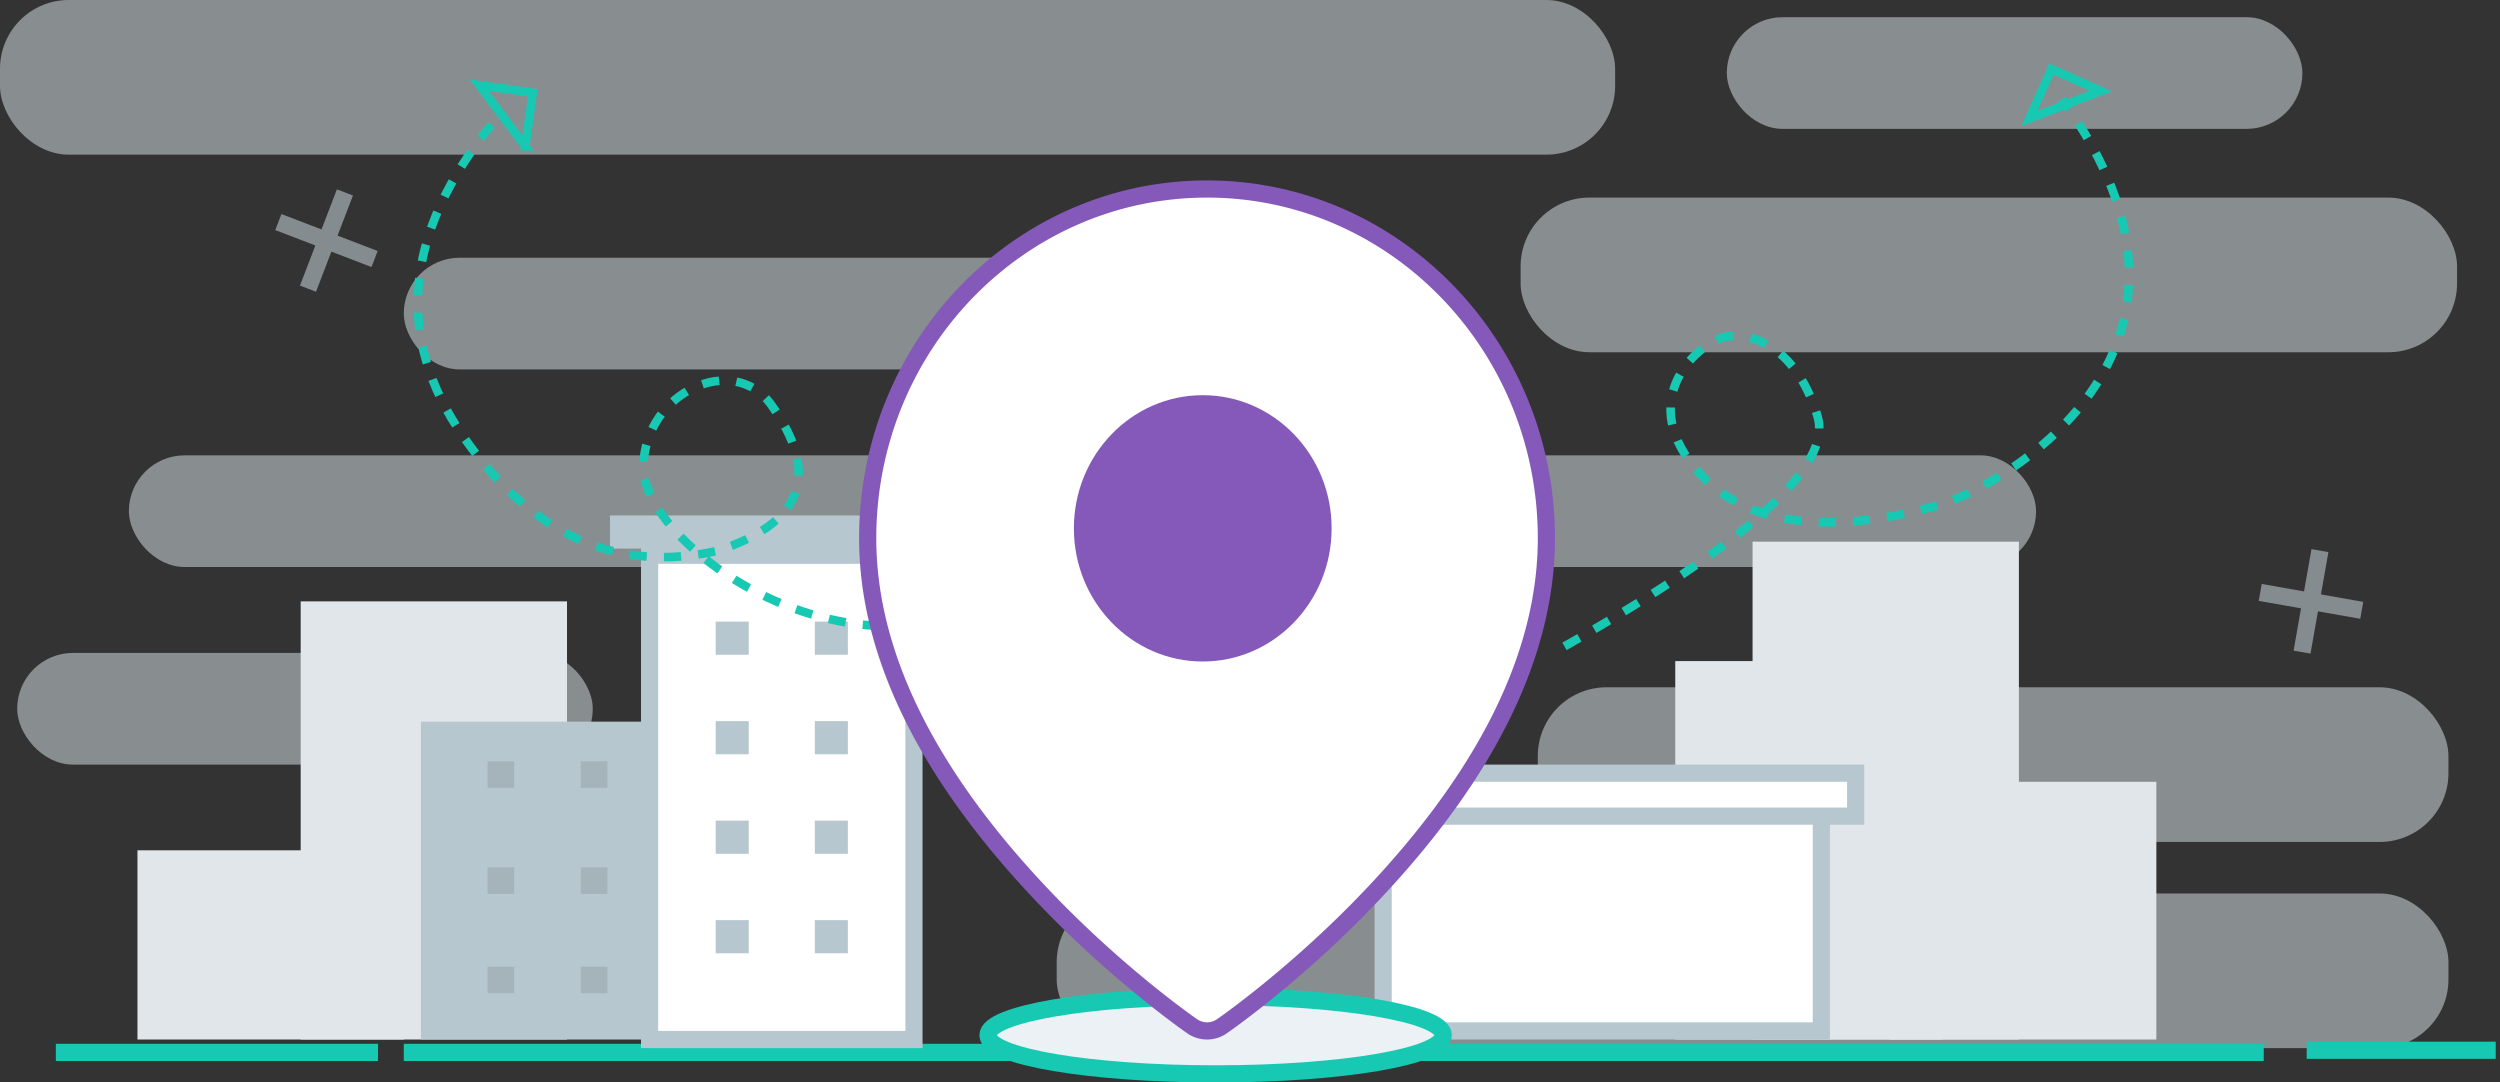 <svg xmlns="http://www.w3.org/2000/svg" width="291" height="126" viewBox="0 0 291 126">
    <rect x="0" y="0" width="291" height="126" fill="#333333" stroke="none"/>
    <g fill="none" fill-rule="evenodd">
        <g fill="#D9E4EA" opacity=".509">
            <rect width="67" height="13" x="2" y="76" rx="6.5"/>
            <rect width="116" height="13" x="47" y="30" rx="6.5"/>
            <rect width="188" height="18" rx="8"/>
            <rect width="67" height="13" x="201" y="2" rx="6.5"/>
            <rect width="109" height="18" x="177" y="23" rx="8"/>
            <rect width="106" height="18" x="179" y="80" rx="8"/>
            <rect width="162" height="18" x="123" y="104" rx="8"/>
            <rect width="222" height="13" x="15" y="53" rx="6.5"/>
        </g>
        <g stroke="#17C9B2" stroke-linecap="square" stroke-width="2">
            <path d="M48 122.5h214.5M7.5 122.5H43M269.5 122.25h20"/>
        </g>
        <g fill="#E0E6EA">
            <path d="M195 76.951h31V121h-31z"/>
            <path d="M220 91h31v30h-31z"/>
            <path d="M204 63.049h31V121h-31z"/>
            <g>
                <path d="M16 98.975h31V121H16z"/>
                <path d="M35 70h31v51H35z"/>
            </g>
        </g>
        <g fill="#FFF" stroke="#B7C7CF" stroke-width="2">
            <path d="M161 95h51v25h-51zM157 90h59v5h-59z"/>
        </g>
        <path fill="#B7C7CF" d="M49 84h31v37H49z"/>
        <path fill="#A5B3BA" fill-rule="nonzero" d="M56.75 88.625h3.1v3.083h-3.1zM67.6 88.625h3.1v3.083h-3.1zM56.75 100.958h3.1v3.083h-3.1zM67.6 100.958h3.1v3.083h-3.1zM56.75 112.521h3.1v3.083h-3.1zM67.6 112.521h3.1v3.083h-3.1z"/>
        <g>
            <path fill="#B7C7CF" d="M71 60h40v3.861H71z"/>
            <path fill="#FFF" stroke="#B7C7CF" stroke-width="2" d="M75.615 64.633h30.769V121H75.615z"/>
            <path fill="#B7C7CF" fill-rule="nonzero" d="M83.308 72.354h3.846v3.861h-3.846zM94.846 72.354h3.846v3.861h-3.846zM83.308 83.937h3.846v3.861h-3.846zM94.846 83.937h3.846v3.861h-3.846zM83.308 95.519h3.846v3.861h-3.846zM94.846 95.519h3.846v3.861h-3.846zM83.308 107.101h3.846v3.861h-3.846zM94.846 107.101h3.846v3.861h-3.846z"/>
        </g>
        <g>
            <path stroke="#17C9B2" stroke-dasharray="2,2" d="M182.106 75.237c21.392-12.117 31.21-21.044 29.456-26.782-2.63-8.607-8.29-10.014-11.158-9.137-2.87.877-10.307 7.334-2.455 15.913 7.851 8.58 22.488 5.15 28.226 3.396 5.738-1.754 35.542-17.14 13.833-47.103"/>
            <path fill-rule="nonzero" stroke="#17C9B2" d="M236.225 13.79l8.309-3.19-5.749-2.559-2.56 5.749z"/>
            <g stroke="#17C9B2">
                <path stroke-dasharray="2" d="M57.189 14.516c-10.177 12.649-11.274 24.733-3.29 36.252 7.985 11.52 17.842 15.972 29.573 13.359 10.028-3.26 12.11-8.954 6.246-17.082-4.323-5.99-14.52-1.536-14.83 7.117-.323 8.956 22.92 26.027 42.005 15.3"/>
                <path fill-rule="nonzero" d="M61.142 17.025l-5.356-7.107 6.232.876-.876 6.231z"/>
            </g>
            <g transform="translate(101 22)">
                <ellipse cx="40.5" cy="98.5" fill="#EBF1F4" stroke="#17C9B2" stroke-width="2" rx="26.5" ry="4.5"/>
                <path fill="#FFF" fill-rule="nonzero" stroke="#8459B9" stroke-width="2" d="M59.96 80.836c-4.092 4.452-8.468 8.512-12.844 12.104a114.523 114.523 0 0 1-4.244 3.327c-.78.58-1.345.984-1.66 1.2-1.033.71-2.391.71-3.424 0a58.93 58.93 0 0 1-1.66-1.2 114.523 114.523 0 0 1-4.244-3.327c-4.376-3.592-8.752-7.652-12.844-12.104C7.175 67.926 0 54.366 0 40.648 0 18.214 17.67 0 39.5 0S79 18.214 79 40.648c0 13.718-7.175 27.278-19.04 40.188z"/>
                <path fill="#8459B9" fill-rule="nonzero" d="M39 55c-8.284 0-15-6.94-15-15.5C24 30.94 30.716 24 39 24c8.284 0 15 6.94 15 15.5C54 48.06 47.284 55 39 55z"/>
            </g>
        </g>
        <path fill="#858C8F" d="M36.708 28.575l-4.668-1.792.717-1.867 4.668 1.792 1.792-4.668 1.867.717-1.792 4.668 4.668 1.792-.717 1.867-4.668-1.792-1.792 4.668-1.867-.717 1.792-4.668zM268.189 68.842l.868-4.924 1.97.347-.869 4.924 4.924.868-.347 1.97-4.924-.869-.868 4.924-1.97-.347.869-4.924-4.924-.868.347-1.97 4.924.869z"/>
    </g>
</svg>
